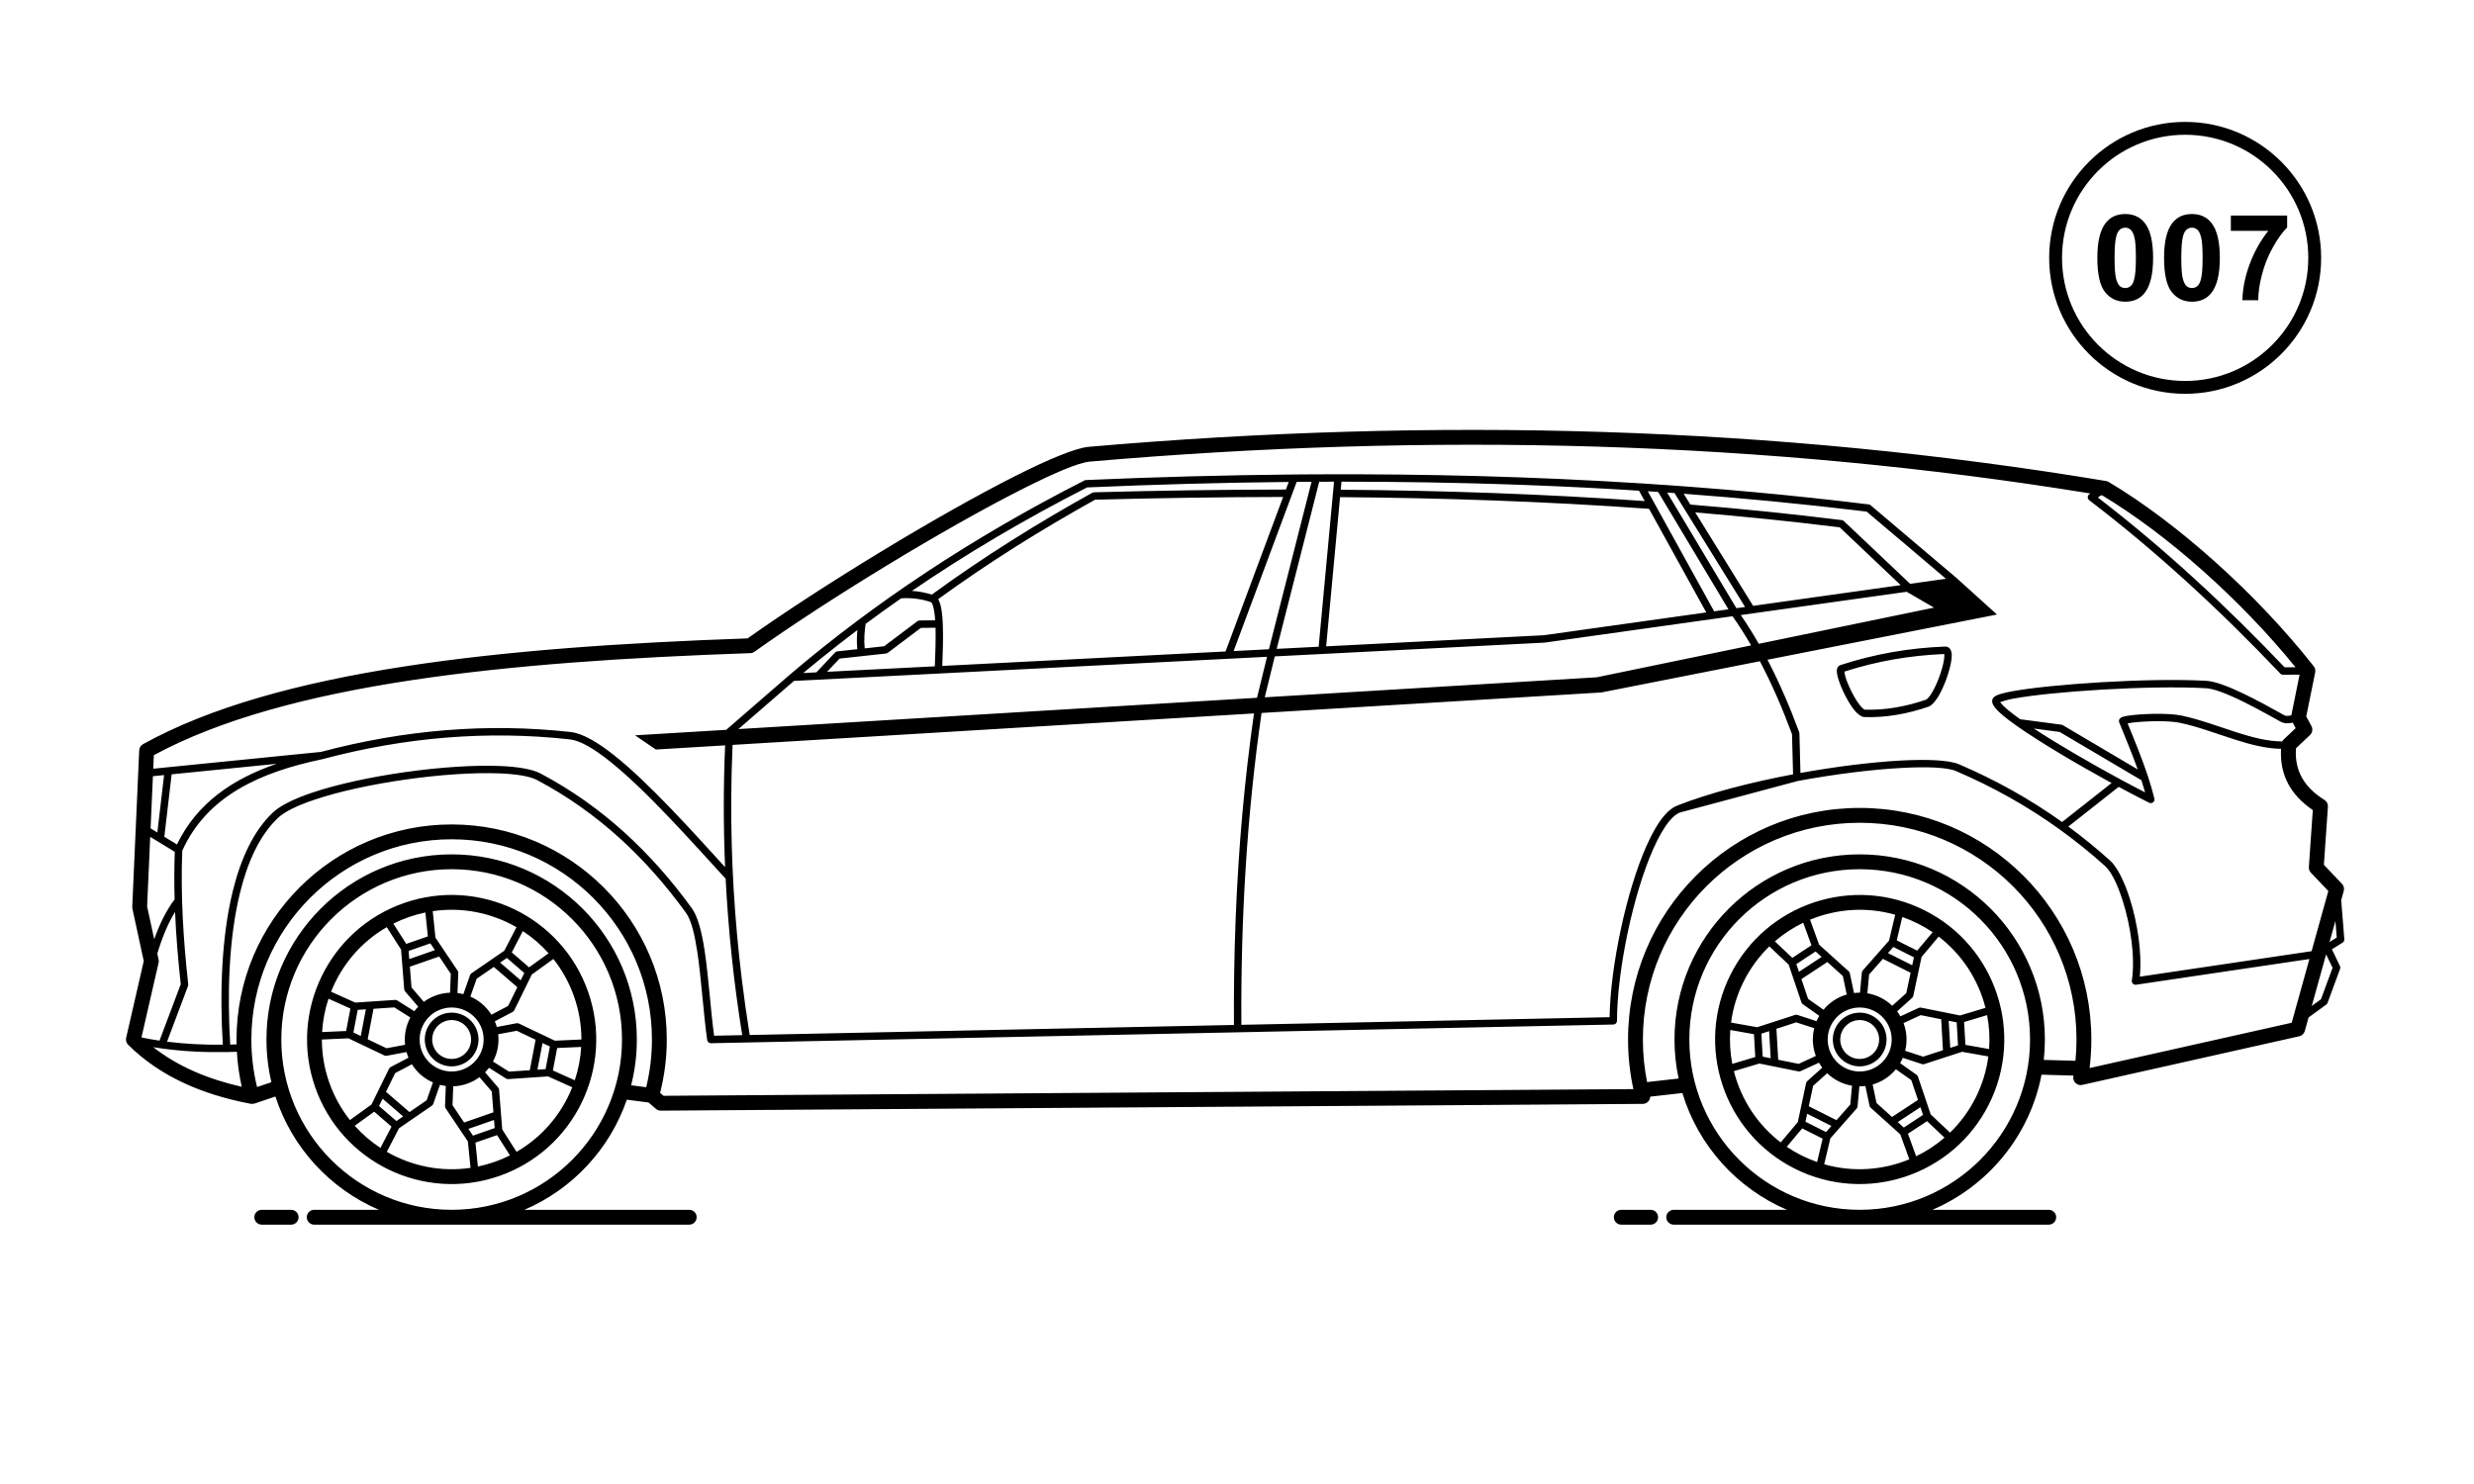 <?xml version="1.0" encoding="UTF-8"?>
<svg xmlns="http://www.w3.org/2000/svg" xmlns:xlink="http://www.w3.org/1999/xlink" width="5000" height="3000" viewBox="0 0 5000 3000">
<rect x="-500" y="-300" width="6000" height="3600" fill="rgb(100%, 100%, 100%)" fill-opacity="1"/>
<path fill-rule="evenodd" fill="rgb(0%, 0%, 0%)" fill-opacity="1" d="M 529.012 2475.711 L 588.418 2475.711 C 596.699 2475.711 603.418 2468.988 603.418 2460.711 C 603.418 2452.434 596.699 2445.711 588.418 2445.711 L 529.012 2445.711 C 520.734 2445.711 514.012 2452.434 514.012 2460.711 C 514.012 2468.988 520.734 2475.711 529.012 2475.711 Z M 506.059 2231.27 C 507.219 2231.508 508.414 2231.605 509.621 2231.559 L 509.656 2231.555 C 510.078 2231.539 510.496 2231.504 510.914 2231.449 C 512.312 2231.395 513.727 2231.145 515.117 2230.672 L 556.617 2216.668 C 590 2319.809 667 2403.422 765.832 2445.711 L 635 2445.711 C 626.723 2445.711 620 2452.434 620 2460.711 C 620 2468.988 626.723 2475.711 635 2475.711 L 1392.969 2475.711 C 1401.25 2475.711 1407.969 2468.988 1407.969 2460.711 C 1407.969 2452.434 1401.25 2445.711 1392.969 2445.711 L 1059.762 2445.711 C 1156.531 2404.301 1232.371 2323.273 1266.828 2223.078 L 1310.75 2228.797 L 1325.648 2241.625 C 1328.398 2243.992 1331.91 2245.281 1335.539 2245.258 L 3320.199 2231.566 C 3324.828 2231.535 3329.191 2229.363 3332 2225.688 C 3333.949 2223.152 3335.012 2220.09 3335.09 2216.965 L 3400.102 2209.629 C 3432.219 2316.012 3510.449 2402.469 3611.512 2445.711 L 3382.621 2445.711 C 3374.34 2445.711 3367.621 2452.434 3367.621 2460.711 C 3367.621 2468.988 3374.34 2475.711 3382.621 2475.711 L 4140.59 2475.711 C 4148.871 2475.711 4155.59 2468.988 4155.59 2460.711 C 4155.59 2452.434 4148.871 2445.711 4140.59 2445.711 L 3905.441 2445.711 C 4018.012 2397.539 4102.27 2295.746 4125.988 2172.543 L 4190.578 2174.359 C 4190.5 2174.832 4190.422 2175.301 4190.34 2175.773 C 4190.148 2176.801 4190.059 2177.859 4190.09 2178.93 C 4190.121 2180.406 4190.379 2181.848 4190.82 2183.211 C 4191.621 2185.641 4192.988 2187.754 4194.75 2189.422 C 4196.5 2191.098 4198.68 2192.359 4201.148 2193.027 C 4202.531 2193.406 4203.98 2193.59 4205.461 2193.551 C 4206.539 2193.523 4207.59 2193.383 4208.609 2193.133 L 4646.852 2094.883 C 4652.25 2093.676 4656.539 2089.594 4658.02 2084.266 L 4665.641 2056.848 L 4701.398 2030.855 C 4702.602 2029.98 4703.512 2028.773 4704.031 2027.383 L 4729.34 1958.68 C 4730.039 1956.77 4729.941 1954.66 4729.059 1952.828 L 4712.801 1919.02 L 4734.391 1905.59 C 4736.77 1904.109 4738.129 1901.422 4737.91 1898.621 L 4731.621 1819.57 L 4736.762 1801.09 C 4738.172 1796.012 4736.809 1790.559 4733.18 1786.738 L 4696.641 1748.27 L 4704.762 1630.809 C 4705.141 1625.25 4702.41 1619.93 4697.672 1617.012 C 4657.801 1592.398 4636.762 1558.551 4640.219 1512.691 L 4668.559 1485.922 C 4673.48 1481.27 4674.68 1473.891 4671.469 1467.922 L 4660.969 1448.359 L 4679.051 1359.219 C 4679.93 1354.91 4678.859 1350.441 4676.141 1346.969 C 4561.762 1201.398 4401.629 1057.711 4261.77 974.34 C 4260.16 973.379 4258.391 972.73 4256.551 972.43 C 3586.828 860.988 2900.578 842.52 2200.262 903.262 C 2174.672 905.48 2120.172 927.73 2050.762 962.84 C 1895.211 1041.52 1661.121 1183.949 1510.941 1290.539 C 1010.309 1308 559.328 1354.578 289.062 1504.371 C 284.5 1506.898 281.578 1511.621 281.348 1516.828 L 267.27 1833.039 C 267.211 1834.328 267.32 1835.621 267.594 1836.879 C 267.594 1836.879 286.605 1924.691 290.539 1942.859 C 285.355 1965.469 254.949 2098.078 254.949 2098.078 C 253.789 2103.137 255.324 2108.43 259.008 2112.082 C 323.633 2176.152 408.371 2212.656 506.059 2231.27 Z M 3276.629 2475.711 L 3336.031 2475.711 C 3344.309 2475.711 3351.031 2468.988 3351.031 2460.711 C 3351.031 2452.434 3344.309 2445.711 3336.031 2445.711 L 3276.629 2445.711 C 3268.352 2445.711 3261.629 2452.434 3261.629 2460.711 C 3261.629 2468.988 3268.352 2475.711 3276.629 2475.711 Z M 912.793 2445.711 C 722.777 2445.711 568.512 2291.445 568.512 2101.43 C 568.512 1911.422 722.777 1757.148 912.793 1757.148 C 1102.809 1757.148 1257.07 1911.422 1257.07 2101.43 C 1257.07 2291.445 1102.809 2445.711 912.793 2445.711 Z M 3758.469 2445.711 C 3568.461 2445.711 3414.191 2291.445 3414.191 2101.43 C 3414.191 1911.422 3568.461 1757.148 3758.469 1757.148 C 3948.488 1757.148 4102.75 1911.422 4102.75 2101.43 C 4102.75 2291.445 3948.488 2445.711 3758.469 2445.711 Z M 816.73 1825.469 C 664.426 1878.488 583.816 2045.188 636.836 2197.492 C 689.852 2349.797 856.547 2430.406 1008.852 2377.391 C 1161.16 2324.371 1241.77 2157.676 1188.75 2005.371 C 1135.73 1853.059 969.039 1772.461 816.73 1825.469 Z M 3889.711 1840.359 C 3745.621 1767.93 3569.828 1826.109 3497.398 1970.199 C 3424.969 2114.289 3483.148 2290.074 3627.238 2362.504 C 3771.328 2434.934 3947.109 2376.754 4019.539 2232.664 C 4091.98 2088.574 4033.801 1912.789 3889.711 1840.359 Z M 889.145 2193.105 L 875.625 2231.551 C 875.098 2233.051 874.105 2234.344 872.797 2235.242 L 831.398 2263.703 C 831.32 2263.762 831.242 2263.816 831.16 2263.867 L 806.465 2280.848 L 781.727 2328.469 C 831.926 2357.414 891.438 2369.699 951.023 2360.867 L 945.555 2307.398 L 928.852 2282.516 C 928.797 2282.438 928.742 2282.359 928.688 2282.277 L 900.684 2240.566 C 899.801 2239.246 899.355 2237.68 899.418 2236.094 L 901.008 2195.383 C 896.996 2194.875 893.035 2194.113 889.145 2193.105 Z M 3769.961 2195.406 C 3765.98 2195.898 3761.949 2196.137 3757.898 2196.117 L 3754.172 2236.688 C 3754.02 2238.27 3753.379 2239.766 3752.328 2240.957 L 3719.121 2278.656 C 3719.059 2278.73 3719 2278.805 3718.941 2278.871 L 3699.129 2301.367 L 3686.73 2353.668 C 3744.66 2370.191 3805.262 2365.77 3858.809 2343.625 L 3840.488 2293.184 L 3818.219 2273.129 C 3818.148 2273.062 3818.078 2273 3818.012 2272.934 L 3780.672 2239.316 C 3779.488 2238.254 3778.68 2236.844 3778.352 2235.285 Z M 1030.68 2335.664 C 1020.551 2340.746 1009.98 2345.234 998.992 2349.059 C 988.004 2352.883 976.93 2355.934 965.832 2358.238 L 960.891 2309.906 L 1004.539 2294.711 Z M 3672.391 2349.125 C 3661.691 2345.395 3651.109 2340.926 3640.711 2335.699 C 3630.32 2330.473 3620.422 2324.648 3611.039 2318.285 L 3642.289 2281.094 L 3683.59 2301.852 Z M 3929.949 2299.84 C 3912.43 2314.957 3893.09 2327.57 3872.539 2337.48 L 3855.98 2291.875 L 3894.602 2266.488 Z M 988.254 2158.605 C 985.832 2161.809 983.199 2164.867 980.371 2167.758 L 1006.891 2198.68 C 1007.93 2199.887 1008.559 2201.391 1008.68 2202.973 L 1012.629 2253.059 C 1012.641 2253.152 1012.648 2253.25 1012.648 2253.344 L 1015.012 2283.223 L 1043.93 2328.531 C 1096.121 2298.445 1135.129 2251.867 1156.512 2198.008 L 1107.551 2176.039 L 1077.641 2178.066 C 1077.551 2178.074 1077.449 2178.082 1077.359 2178.086 L 1027.23 2181.484 C 1025.648 2181.594 1024.07 2181.191 1022.73 2180.344 Z M 768.914 2320.59 C 749.828 2308.086 732.301 2293.055 716.898 2275.777 L 756.297 2247.324 L 791.285 2277.531 Z M 3676.199 2148.273 L 3639.191 2165.332 C 3637.738 2165.996 3636.129 2166.188 3634.57 2165.875 L 3585.309 2155.969 C 3585.219 2155.949 3585.129 2155.934 3585.031 2155.91 L 3555.648 2150.004 L 3504.238 2165.395 C 3518.41 2221.582 3551.02 2272.859 3598.84 2309.488 L 3633.422 2268.34 L 3639.648 2239.02 C 3639.672 2238.926 3639.691 2238.836 3639.711 2238.742 L 3650.16 2189.602 C 3650.488 2188.047 3651.309 2186.637 3652.488 2185.574 L 3682.82 2158.379 C 3680.391 2155.145 3678.18 2151.77 3676.199 2148.273 Z M 998.449 2264.066 L 946.641 2282.102 L 955.828 2295.785 L 999.746 2280.5 Z M 4018.48 2135.652 L 3965.539 2126.277 L 3937.039 2135.535 C 3936.949 2135.566 3936.859 2135.598 3936.77 2135.625 L 3888.988 2151.148 C 3887.469 2151.641 3885.84 2151.637 3884.34 2151.145 L 3845.609 2138.473 C 3844.82 2140.316 3843.98 2142.145 3843.07 2143.953 C 3842.16 2145.766 3841.191 2147.535 3840.18 2149.266 L 3873.461 2172.785 C 3874.75 2173.703 3875.73 2175.008 3876.23 2176.516 L 3892.281 2224.121 C 3892.309 2224.211 3892.34 2224.301 3892.371 2224.395 L 3901.949 2252.797 L 3941.051 2289.688 C 3961.59 2269.777 3979.18 2246.16 3992.738 2219.191 C 4006.301 2192.219 4014.762 2164.012 4018.48 2135.652 Z M 3652.328 2251.504 L 3648.91 2267.629 C 3661.07 2273.738 3690.461 2288.512 3690.461 2288.512 L 3701.352 2276.145 Z M 3881.219 2238.258 L 3835.371 2268.387 L 3847.621 2279.418 C 3856.922 2273.305 3877.191 2259.988 3886.48 2253.875 Z M 969.055 2177.605 C 961.574 2183.133 953.152 2187.637 943.918 2190.848 C 934.684 2194.062 925.289 2195.762 915.992 2196.074 L 914.504 2234.234 L 937.996 2269.227 L 997.23 2248.609 L 993.918 2206.59 Z M 773.25 2221.078 L 765.992 2235.879 L 801.191 2266.27 L 814.777 2256.93 Z M 3664.32 2195.109 L 3655.559 2236.336 L 3711.602 2264.508 L 3739.461 2232.879 L 3742.961 2194.852 C 3733.781 2193.324 3724.691 2190.414 3715.949 2186.023 C 3707.211 2181.633 3699.449 2176.07 3692.762 2169.617 Z M 731.301 2111.953 L 704.25 2099.055 L 650.543 2101.445 C 650.535 2130.051 655.242 2159.121 665.168 2187.629 C 675.09 2216.137 689.453 2241.848 707.219 2264.266 L 750.801 2232.789 L 763.996 2205.879 C 764.039 2205.793 764.078 2205.707 764.125 2205.621 L 786.246 2160.512 C 786.945 2159.086 788.078 2157.918 789.484 2157.18 L 825.539 2138.199 C 824.766 2136.352 824.043 2134.473 823.375 2132.559 C 822.711 2130.641 822.105 2128.723 821.57 2126.789 L 781.523 2134.301 C 779.961 2134.594 778.344 2134.383 776.91 2133.699 L 731.562 2112.078 C 731.477 2112.039 731.387 2111.996 731.301 2111.953 Z M 3831.609 2161.578 C 3819.25 2176.633 3802.75 2187.188 3784.66 2192.398 L 3792.531 2229.805 L 3823.852 2258.012 L 3876.262 2223.562 L 3862.801 2183.621 Z M 798.637 2169.312 L 780.078 2207.156 L 827.555 2248.145 L 862.285 2224.27 L 874.969 2188.207 C 857.715 2180.68 842.727 2168.062 832.43 2151.523 Z M 4667.352 1938.711 L 4317.031 1990.699 C 4314.68 1991.039 4312.301 1990.262 4310.621 1988.578 C 4308.941 1986.891 4308.16 1984.52 4308.512 1982.16 C 4315.609 1934.852 4305.879 1870.961 4290.09 1821.121 C 4279.859 1788.82 4267.301 1762.422 4254.762 1751.109 C 4225.512 1724.719 4195.078 1700.129 4163.449 1677.309 C 4163.391 1677.27 4163.34 1677.23 4163.281 1677.18 C 4098.371 1630.371 4028.422 1591 3953.219 1558.809 C 3935.102 1551.051 3893.941 1549.57 3840.602 1552.57 C 3781.559 1555.891 3707.93 1565.039 3633.699 1578.719 L 3633.34 1578.789 L 3394.691 1642.699 C 3387.859 1645.41 3381.129 1651.172 3374.359 1659.18 C 3363.16 1672.449 3352.219 1691.699 3341.82 1714.941 C 3300.41 1807.461 3268.141 1962.301 3267.961 2063.672 C 3267.949 2067.75 3264.691 2071.074 3260.609 2071.156 L 1436.801 2108.93 C 1433.012 2109.008 1429.75 2106.238 1429.219 2102.48 C 1421.57 2048.305 1417.578 1979.711 1409.34 1924.852 C 1404.07 1889.762 1397.328 1860.43 1386.191 1845.059 C 1305.988 1734.422 1208.488 1642.09 1085.371 1576.891 C 1070.43 1568.988 1043.75 1564.898 1010.148 1563.488 C 957.941 1561.32 889.484 1566.059 821.309 1575.68 C 753.141 1585.289 685.246 1599.77 634.164 1617.141 C 601.16 1628.359 575.289 1640.602 561.508 1653.711 C 524.48 1688.93 500.219 1742.879 484.883 1805.5 C 462.027 1898.84 459.188 2011.371 465.32 2111.664 C 469.586 2111.555 473.852 2111.422 478.129 2111.258 C 478.055 2107.988 478.02 2104.715 478.02 2101.43 C 478.02 1861.469 672.836 1666.66 912.793 1666.66 C 1152.75 1666.66 1347.57 1861.469 1347.57 2101.43 C 1347.57 2138.652 1342.879 2174.789 1334.059 2209.277 L 1340.961 2215.219 C 1449.859 2214.469 3105.211 2203.051 3301.102 2201.699 C 3294.039 2169.391 3290.309 2135.844 3290.309 2101.43 C 3290.309 1843.051 3500.09 1633.27 3758.469 1633.27 C 4016.859 1633.27 4226.629 1843.051 4226.629 2101.43 C 4226.629 2120.969 4225.43 2140.23 4223.102 2159.141 L 4631.52 2067.574 Z M 1305.98 2197.922 C 1313.551 2166.996 1317.57 2134.68 1317.57 2101.43 C 1317.57 1878.031 1136.191 1696.66 912.793 1696.66 C 689.391 1696.66 508.02 1878.031 508.02 2101.43 C 508.02 2134.535 512 2166.719 519.512 2197.527 L 548.527 2187.734 C 541.977 2160.016 538.512 2131.125 538.512 2101.43 C 538.512 1894.859 706.223 1727.148 912.793 1727.148 C 1119.359 1727.148 1287.07 1894.859 1287.07 2101.43 C 1287.07 2133.363 1283.059 2164.367 1275.531 2193.957 Z M 309.789 2116.945 C 360.09 2156.418 420.742 2181.617 488.574 2196.992 C 483.418 2174.039 480.078 2150.402 478.715 2126.246 C 471.965 2126.504 465.223 2126.691 458.504 2126.816 C 458.445 2126.816 458.391 2126.82 458.336 2126.82 C 413.645 2127.633 369.598 2125.48 326.402 2119.461 C 326.289 2119.445 326.172 2119.43 326.059 2119.41 C 320.621 2118.652 315.199 2117.832 309.789 2116.945 Z M 4194.539 2144.457 C 4195.922 2130.305 4196.629 2115.949 4196.629 2101.43 C 4196.629 1859.609 4000.301 1663.27 3758.469 1663.27 C 3516.648 1663.27 3320.309 1859.609 3320.309 2101.43 C 3320.309 2130.883 3323.23 2159.66 3328.781 2187.488 L 3392.531 2180.293 C 3387.07 2154.871 3384.191 2128.484 3384.191 2101.43 C 3384.191 1894.859 3551.898 1727.148 3758.469 1727.148 C 3965.039 1727.148 4132.75 1894.859 4132.75 2101.43 C 4132.75 2115.359 4131.988 2129.109 4130.5 2142.656 Z M 1174.602 2116.449 C 1173.262 2139.555 1168.852 2162.219 1161.66 2183.875 L 1117.391 2164.016 L 1126.051 2118.609 Z M 1006.891 2090.797 C 1009.09 2110.148 1005.18 2129.348 996.324 2145.961 L 1028.66 2166.352 L 1070.711 2163.504 L 1082.469 2101.895 L 1044.43 2083.754 Z M 891.527 2040.348 C 925.242 2028.609 962.141 2046.453 973.879 2080.168 C 985.613 2113.883 967.77 2150.781 934.055 2162.516 C 900.344 2174.254 863.441 2156.406 851.707 2122.695 C 839.973 2088.98 857.816 2052.082 891.527 2040.348 Z M 3787.52 2043.641 C 3819.422 2059.676 3832.289 2098.586 3816.262 2130.48 C 3800.23 2162.375 3761.32 2175.254 3729.422 2159.223 C 3697.531 2143.188 3684.648 2104.277 3700.68 2072.383 C 3716.719 2040.488 3755.629 2027.609 3787.52 2043.641 Z M 1096.469 2108.566 L 1086.18 2162.453 L 1102.629 2161.34 L 1111.352 2115.66 Z M 894.941 2050.148 C 866.637 2060.004 851.66 2090.98 861.512 2119.281 C 871.363 2147.586 902.34 2162.566 930.645 2152.715 C 958.945 2142.859 973.926 2111.883 964.074 2083.578 C 954.223 2055.277 923.246 2040.297 894.941 2050.148 Z M 3782.859 2052.914 C 3756.078 2039.457 3723.422 2050.27 3709.961 2077.043 C 3696.5 2103.82 3707.309 2136.488 3734.09 2149.945 C 3760.859 2163.406 3793.531 2152.594 3806.988 2125.82 C 3820.449 2099.043 3809.641 2066.375 3782.859 2052.914 Z M 3496.941 2082.176 L 3544.789 2090.648 L 3547.461 2136.797 L 3500.98 2150.711 C 3496.672 2128.309 3495.262 2105.262 3496.941 2082.176 Z M 3590.18 2079.758 L 3593.809 2142.375 L 3635.129 2150.688 L 3669.84 2134.688 C 3663.238 2117.059 3661.859 2097.516 3666.57 2078.613 L 3630.27 2066.734 Z M 899.871 2064.316 C 920.359 2057.184 942.777 2068.027 949.906 2088.512 C 957.039 2108.996 946.195 2131.414 925.715 2138.547 C 905.227 2145.68 882.809 2134.836 875.676 2114.352 C 868.547 2093.867 879.387 2071.445 899.871 2064.316 Z M 3776.121 2066.316 C 3795.5 2076.059 3803.328 2099.703 3793.59 2119.082 C 3783.84 2138.461 3760.199 2146.285 3740.82 2136.547 C 3721.441 2126.805 3713.621 2103.16 3723.359 2083.781 C 3733.102 2064.402 3756.738 2056.574 3776.121 2066.316 Z M 3575.441 2084.551 L 3559.762 2089.641 L 3562.449 2136.07 L 3578.609 2139.32 Z M 3847.102 2068.176 C 3853.711 2085.805 3855.078 2105.348 3850.379 2124.25 L 3886.68 2136.125 L 3926.762 2123.105 L 3923.141 2060.488 L 3881.82 2052.176 Z M 4015.961 2052.152 C 4020.281 2074.555 4021.691 2097.602 4020.012 2120.688 L 3972.148 2112.215 L 3969.48 2066.066 Z M 754.875 2039.359 L 743.113 2100.969 L 781.16 2119.109 L 818.695 2112.066 C 816.496 2092.715 820.406 2073.516 829.258 2056.898 L 796.926 2036.508 Z M 3938.34 2063.543 L 3941.512 2118.312 L 3957.191 2113.223 C 3956.398 2099.633 3954.5 2066.793 3954.5 2066.793 Z M 1466.531 1776.34 C 1398.078 1701.82 1306.059 1597.371 1231.57 1538.34 C 1200.641 1513.828 1173.078 1497.09 1151.66 1494.719 C 985.098 1476.281 818.539 1490.289 651.98 1534.641 L 651.711 1534.711 C 651.633 1534.73 651.559 1534.738 651.484 1534.762 C 524.902 1561.18 418.355 1609.41 368.352 1719.691 C 364.789 1809.75 370.5 1899.809 380.402 1989.871 C 380.531 1991.051 380.383 1992.23 379.965 1993.34 L 337.609 2105.816 C 374.602 2110.488 412.215 2112.328 450.309 2111.934 C 444.145 2010.324 447.176 1896.441 470.312 1801.93 C 486.406 1736.211 512.305 1679.809 551.172 1642.84 C 566.039 1628.691 593.727 1615.039 629.336 1602.941 C 681.168 1585.309 750.047 1570.578 819.215 1560.828 C 888.371 1551.07 957.816 1546.301 1010.77 1548.512 C 1047.281 1550.031 1076.16 1555.051 1092.391 1563.641 C 1217.578 1629.93 1316.781 1723.75 1398.34 1836.262 C 1410.43 1852.93 1418.461 1884.551 1424.18 1922.629 C 1432.09 1975.32 1436.09 2040.684 1443.172 2093.797 L 1500.012 2092.617 C 1483.172 1987.609 1471.941 1882.191 1466.531 1776.34 Z M 1118.371 1938.602 L 1074.781 1970.07 L 1061.59 1996.98 C 1061.551 1997.07 1061.512 1997.16 1061.461 1997.238 L 1039.34 2042.348 C 1038.641 2043.777 1037.512 2044.945 1036.102 2045.684 L 1000.039 2064.664 C 1000.82 2066.512 1001.539 2068.391 1002.211 2070.305 C 1002.879 2072.219 1003.48 2074.141 1004.02 2076.074 L 1044.059 2068.562 C 1045.629 2068.27 1047.238 2068.477 1048.68 2069.16 L 1094.02 2090.785 C 1094.109 2090.824 1094.199 2090.863 1094.281 2090.906 L 1121.34 2103.805 L 1175.039 2101.418 C 1175.051 2072.812 1170.34 2043.742 1160.422 2015.234 C 1150.488 1986.719 1136.129 1961.012 1118.371 1938.602 Z M 287.172 2097.562 C 298.836 2099.93 310.57 2101.977 322.367 2103.727 C 331.289 2080.031 365.297 1989.73 365.297 1989.73 C 359.969 1940.988 355.871 1892.25 353.797 1843.5 C 339.121 1867.352 327.457 1895.84 317.965 1927.75 L 320.566 1939.781 C 321.031 1941.93 321.02 1944.16 320.527 1946.309 C 320.527 1946.309 293.543 2064 286.082 2096.535 C 286.445 2096.883 286.812 2097.223 287.172 2097.562 Z M 739.406 2040.406 L 722.961 2041.523 C 720.871 2052.449 716.324 2076.273 714.238 2087.203 L 729.117 2094.297 Z M 2534.352 1442.23 L 1480.52 1505.871 L 1480.512 1506.219 C 1478.891 1543.27 1477.988 1580.359 1477.82 1617.461 C 1477.551 1677.719 1479.211 1737.988 1482.762 1798.16 C 1486.352 1859.07 1491.879 1919.871 1499.301 1980.441 C 1503.84 2017.578 1509.102 2054.629 1515.031 2091.57 L 1515.148 2092.305 L 2493.828 2072.035 L 2493.828 2071.559 C 2493.621 2037.992 2493.738 2004.426 2494.23 1970.859 C 2495.301 1895.969 2498.16 1821.102 2503 1746.352 C 2507.41 1678.27 2513.469 1610.301 2521.34 1542.539 C 2525.211 1509.211 2529.52 1475.941 2534.281 1442.738 Z M 663.93 2018.988 L 708.199 2038.848 L 699.531 2084.25 L 650.98 2086.41 C 652.324 2063.309 656.73 2040.645 663.93 2018.988 Z M 3575.891 1913.18 C 3555.359 1933.078 3537.762 1956.699 3524.211 1983.672 C 3510.648 2010.645 3502.191 2038.852 3498.469 2067.211 L 3551.398 2076.586 L 3579.91 2067.324 C 3580 2067.293 3580.09 2067.266 3580.18 2067.238 L 3627.961 2051.715 C 3629.469 2051.223 3631.102 2051.227 3632.609 2051.719 L 3671.34 2064.391 C 3672.121 2062.547 3672.969 2060.719 3673.879 2058.906 C 3674.789 2057.098 3675.75 2055.328 3676.762 2053.598 L 3643.488 2030.078 C 3642.191 2029.16 3641.219 2027.855 3640.711 2026.348 L 3624.66 1978.738 C 3624.629 1978.648 3624.602 1978.559 3624.57 1978.469 L 3615 1950.07 Z M 3236.488 1399.84 L 2549.641 1441.309 C 2520.148 1645.352 2507.449 1855.828 2508.828 2071.727 L 3253.02 2056.312 C 3254.691 1953.148 3286.98 1800.738 3328.129 1708.809 C 3339.211 1684.059 3350.969 1663.629 3362.898 1649.5 C 3371.559 1639.25 3380.43 1632.211 3389.172 1628.75 C 3454.039 1603.07 3539.051 1581.301 3623.82 1565.34 L 3621.691 1484.18 C 3602.352 1432.02 3580.941 1382.57 3556.762 1336.719 Z M 3918.109 1893.379 L 3883.531 1934.52 L 3877.289 1963.84 C 3877.27 1963.941 3877.25 1964.031 3877.23 1964.121 L 3866.781 2013.262 C 3866.449 2014.816 3865.641 2016.227 3864.461 2017.285 L 3834.121 2044.484 C 3836.551 2047.719 3838.762 2051.094 3840.75 2054.59 L 3877.762 2037.531 C 3879.199 2036.863 3880.82 2036.676 3882.379 2036.988 L 3931.629 2046.895 C 3931.719 2046.91 3931.82 2046.93 3931.91 2046.949 L 3961.289 2052.859 L 4012.699 2037.469 C 3998.531 1981.281 3965.93 1930.012 3918.109 1893.379 Z M 963.301 1978.59 L 950.617 2014.656 C 967.871 2022.184 982.859 2034.801 993.156 2051.34 L 1026.949 2033.551 L 1045.512 1995.711 L 998.031 1954.719 Z M 781.66 1874.328 C 729.469 1904.422 690.457 1951 669.074 2004.855 L 718.039 2026.82 L 747.941 2024.797 C 748.035 2024.785 748.133 2024.781 748.227 2024.773 L 798.352 2021.379 C 799.938 2021.27 801.516 2021.672 802.859 2022.516 L 837.332 2044.258 C 839.754 2041.055 842.387 2037.996 845.215 2035.105 L 818.691 2004.184 C 817.656 2002.977 817.031 2001.473 816.906 1999.891 L 812.957 1949.809 C 812.945 1949.711 812.941 1949.609 812.934 1949.52 L 810.578 1919.641 Z M 3693.102 1944.852 L 3640.68 1979.301 L 3654.141 2019.238 L 3685.328 2041.285 C 3697.691 2026.23 3714.199 2015.676 3732.289 2010.465 L 3724.422 1973.059 Z M 4701.109 1929.309 L 4672.109 2033.605 L 4690.738 2020.059 C 4694.41 2010.086 4709.891 1968.078 4714.172 1956.469 Z M 3777.488 1969.98 L 3773.988 2008.012 C 3783.16 2009.535 3792.262 2012.445 3801 2016.84 C 3809.73 2021.23 3817.488 2026.793 3824.191 2033.246 L 3852.621 2007.754 L 3861.391 1966.52 L 3805.352 1938.359 Z M 887.59 1933.629 L 828.355 1954.262 L 831.668 1996.27 L 856.531 2025.258 C 864.012 2019.73 872.434 2015.227 881.668 2012.016 C 890.898 2008.801 900.297 2007.102 909.594 2006.785 L 911.086 1968.629 Z M 1043.859 1874.391 C 993.66 1845.449 934.148 1833.16 874.562 1841.988 L 880.031 1895.461 L 896.734 1920.352 C 896.789 1920.422 896.844 1920.512 896.895 1920.59 L 924.898 1962.301 C 925.785 1963.621 926.23 1965.18 926.168 1966.77 L 924.578 2007.48 C 928.59 2007.988 932.551 2008.75 936.441 2009.758 L 949.961 1971.309 C 950.488 1969.809 951.477 1968.52 952.789 1967.621 L 994.188 1939.16 C 994.266 1939.102 994.344 1939.051 994.426 1938.988 L 1019.121 1922.012 Z M 3830.219 1849.199 C 3772.281 1832.672 3711.691 1837.09 3658.141 1859.238 L 3676.449 1909.68 L 3698.73 1929.738 C 3698.801 1929.801 3698.871 1929.859 3698.941 1929.93 L 3736.27 1963.551 C 3737.449 1964.609 3738.27 1966.02 3738.59 1967.57 L 3746.98 2007.457 C 3750.969 2006.965 3755 2006.727 3759.039 2006.746 L 3762.781 1966.18 C 3762.922 1964.59 3763.57 1963.102 3764.621 1961.91 L 3797.82 1924.199 C 3797.879 1924.129 3797.949 1924.059 3798.012 1923.988 L 3817.82 1901.5 Z M 1010.809 1945.93 L 1052.34 1981.781 L 1059.59 1966.98 C 1051.172 1959.711 1032.809 1943.859 1024.391 1936.59 Z M 4610.07 1513.77 C 4580.352 1513.441 4549.059 1505.379 4517.09 1495.191 C 4480.43 1483.512 4442.84 1469.059 4405.711 1461.238 C 4382.648 1456.391 4338.289 1457.57 4312.012 1460.48 C 4307.641 1460.969 4303.281 1461.719 4299.988 1462.371 C 4314.66 1498.371 4329.461 1534.398 4341.102 1569.641 C 4341.172 1569.809 4341.219 1569.98 4341.281 1570.16 C 4346.18 1585.031 4350.52 1599.77 4354.051 1614.301 C 4354.738 1617.141 4353.719 1620.109 4351.441 1621.941 C 4349.148 1623.75 4346.02 1624.078 4343.41 1622.781 C 4325.141 1613.641 4304.16 1602.711 4281.891 1590.711 L 4180.172 1670.93 C 4209.398 1692.43 4237.609 1715.43 4264.809 1739.969 C 4278.602 1752.41 4293.141 1781.07 4304.391 1816.59 C 4319.762 1865.078 4329.41 1926.371 4324.59 1974.41 L 4671.75 1922.891 L 4705.578 1801.238 L 4670.34 1764.148 C 4667.449 1761.102 4665.961 1756.98 4666.25 1752.781 C 4666.25 1752.781 4672.262 1665.91 4674.219 1637.559 C 4629.898 1607.551 4606.98 1567.039 4610.07 1513.77 Z M 3681.578 1934.48 L 3669.328 1923.449 L 3630.461 1948.988 L 3635.73 1964.609 Z M 1056.672 1882.27 C 1075.762 1894.781 1093.289 1909.809 1108.691 1927.09 L 1069.289 1955.539 L 1034.301 1925.328 Z M 3815.59 1926.719 L 3864.609 1951.359 L 3868.039 1935.23 L 3826.488 1914.352 Z M 878.945 1920.762 L 869.758 1907.078 L 825.84 1922.359 L 827.137 1938.801 Z M 3644.41 1865.379 L 3660.969 1910.988 L 3622.34 1936.371 L 3586.988 1903.02 C 3604.512 1887.91 3623.852 1875.289 3644.41 1865.379 Z M 3844.551 1853.738 C 3855.262 1857.469 3865.84 1861.941 3876.23 1867.16 C 3886.629 1872.391 3896.531 1878.211 3905.91 1884.578 L 3874.648 1921.77 L 3833.352 1901.012 Z M 859.754 1844.629 L 864.695 1892.961 L 821.039 1908.148 L 794.902 1867.199 C 805.035 1862.109 815.605 1857.629 826.594 1853.809 C 837.582 1849.98 848.656 1846.93 859.754 1844.629 Z M 4719.922 1861.648 L 4708.059 1904.309 L 4722.59 1895.262 Z M 297.324 1832.43 L 311.664 1898.66 C 322.707 1867.609 336.215 1840.379 352.902 1818.141 C 352.012 1786.109 352.055 1754.078 353.25 1722.051 L 303.59 1691.719 Z M 4224.75 997.602 C 3566.051 890.512 2891.281 873.441 2202.852 933.141 C 2179.059 935.211 2128.828 956.969 2064.301 989.609 C 1908.59 1068.371 1673.609 1211.488 1524.672 1317.602 C 1522.27 1319.309 1519.422 1320.27 1516.48 1320.371 C 1024.18 1337.352 579.773 1381.25 310.941 1526.602 L 309.723 1553.988 L 339.254 1551.031 C 339.344 1551.02 339.434 1551.012 339.527 1551 L 648.652 1520.012 L 648.07 1520.16 C 816.48 1475.309 984.895 1461.172 1153.309 1479.809 C 1176.672 1482.391 1207.16 1499.852 1240.879 1526.578 C 1311.578 1582.609 1398.031 1679.191 1465.43 1752.941 C 1461.922 1671.129 1461.898 1589.078 1465.469 1506.781 L 1325.578 1515.23 L 1283.422 1486.512 L 1468.121 1475.359 C 1468.48 1474.852 1468.898 1474.379 1469.371 1473.961 L 1596.691 1363.512 L 1596.75 1363.461 C 1766.461 1219.051 1963.25 1087.578 2191.672 971.238 C 2192.621 970.75 2193.672 970.48 2194.75 970.43 C 2335.5 964.32 2475.648 960.449 2615.16 959.199 C 2615.262 959.191 2615.371 959.191 2615.469 959.191 C 2630.379 959.059 2645.281 958.961 2660.141 958.879 C 2660.25 958.879 2660.359 958.879 2660.48 958.879 C 2881.371 957.801 3100.488 963.41 3317.48 977.23 L 3317.512 977.23 C 3471.719 987.051 3624.809 1001.02 3776.648 1019.691 C 3778.102 1019.871 3779.461 1020.469 3780.578 1021.41 L 3955.301 1169.398 C 3955.609 1169.66 3955.891 1169.941 3956.141 1170.238 L 3956.148 1170.23 L 4035.898 1242.301 L 3572.109 1333.699 C 3595.91 1379.34 3617.059 1428.43 3636.191 1480.129 C 3636.469 1480.91 3636.629 1481.719 3636.648 1482.539 L 3638.75 1562.59 C 3711.012 1549.551 3782.23 1540.828 3839.75 1537.59 C 3896.309 1534.41 3939.91 1536.789 3959.121 1545.012 C 4033.621 1576.91 4103.039 1615.762 4167.539 1661.781 L 4267.539 1582.93 C 4200.051 1546.09 4123.871 1501.238 4076.09 1467.578 C 4075.801 1467.398 4075.531 1467.211 4075.27 1467 C 4064.621 1459.48 4055.422 1452.52 4048.07 1446.352 C 4037.66 1437.609 4030.809 1430.109 4028.102 1424.699 C 4025.949 1420.41 4025.82 1416.691 4026.781 1413.77 C 4027.52 1411.5 4029.699 1408.5 4034.398 1406.16 C 4039.859 1403.449 4050.391 1400.559 4064.898 1397.828 C 4142.781 1383.191 4341.77 1369.879 4458.762 1376.281 C 4494.43 1378.23 4566.691 1418.031 4616.871 1446.051 C 4619.719 1447.641 4623.422 1447.32 4627.289 1446.789 C 4628.449 1446.629 4629.621 1446.43 4630.801 1446.211 L 4647.5 1363.84 L 4614.039 1364.02 C 4611.969 1364.031 4609.988 1363.191 4608.559 1361.691 C 4487 1233.73 4359.121 1115.539 4222.289 1011.172 C 4220.359 1009.699 4219.262 1007.379 4219.34 1004.949 C 4219.422 1002.52 4220.68 1000.281 4222.711 998.949 Z M 346.891 1565.34 L 332.121 1691.57 L 357.652 1707.16 C 398.012 1623.441 470.238 1574.539 559.23 1544.051 Z M 309.051 1569.129 L 304.352 1674.609 L 318.027 1682.961 L 331.609 1566.871 Z M 3632.359 1578.969 C 3632.691 1578.93 3633.02 1578.871 3633.34 1578.789 L 3632.762 1578.898 L 3632.359 1578.969 C 3614.27 1582.32 3596.141 1585.941 3578.191 1589.809 L 3577.488 1589.961 L 3576.359 1590.211 L 3575.941 1590.301 C 3546.172 1596.75 3516.898 1603.891 3489.059 1611.641 L 3488.578 1611.77 L 3487.699 1612.012 L 3487.18 1612.16 C 3484.09 1613.02 3481.02 1613.898 3477.961 1614.781 L 3477.328 1614.961 L 3475.609 1615.461 L 3474.762 1615.699 L 3473.898 1615.949 L 3473.051 1616.199 L 3472.199 1616.449 L 3471.531 1616.648 C 3469.949 1617.109 3468.371 1617.578 3466.789 1618.051 L 3466.121 1618.25 L 3465.238 1618.512 L 3465.148 1618.539 L 3465.121 1618.551 L 3464.949 1618.602 L 3464.359 1618.781 L 3464.25 1618.809 L 3464.191 1618.828 L 3463.969 1618.898 L 3463.488 1619.039 L 3463.359 1619.078 L 3463.289 1619.102 L 3463.02 1619.18 L 3462.609 1619.309 L 3462.488 1619.34 L 3462.391 1619.371 L 3462.172 1619.441 L 3461.73 1619.57 L 3461.512 1619.641 L 3461.211 1619.73 L 3460.371 1619.988 L 3459.531 1620.238 L 3458.699 1620.5 L 3457.859 1620.762 L 3457.141 1620.98 C 3456.84 1621.07 3456.551 1621.16 3456.25 1621.25 L 3455.371 1621.531 L 3454.5 1621.801 L 3453.621 1622.07 L 3452.719 1622.352 L 3451.84 1622.629 L 3450.961 1622.91 L 3450.078 1623.191 L 3449.199 1623.461 L 3448.32 1623.738 L 3448.211 1623.781 L 3448.191 1623.781 L 3447.328 1624.059 L 3447.281 1624.07 L 3447.129 1624.121 L 3446.309 1624.379 L 3445.488 1624.648 L 3444.68 1624.91 L 3443.93 1625.148 C 3443.68 1625.23 3443.43 1625.309 3443.172 1625.391 L 3443.09 1625.422 L 3442.949 1625.469 L 3442.648 1625.559 L 3442.352 1625.66 L 3442.219 1625.699 L 3442.141 1625.73 L 3442.012 1625.77 L 3441.371 1625.98 L 3440.488 1626.27 L 3439.629 1626.551 L 3438.77 1626.828 L 3437.91 1627.109 L 3437.051 1627.398 L 3436.199 1627.68 L 3435.34 1627.969 L 3435.219 1628.012 L 3435.199 1628.012 L 3434.371 1628.289 L 3434.328 1628.309 L 3434.199 1628.352 L 3433.398 1628.621 L 3432.609 1628.879 L 3431.809 1629.148 L 3431.059 1629.398 L 3430.238 1629.68 L 3430.238 1629.691 L 3429.41 1629.969 L 3428.559 1630.262 L 3427.719 1630.551 L 3426.879 1630.828 L 3426.039 1631.121 L 3425.199 1631.41 L 3424.371 1631.699 L 3423.531 1631.988 L 3422.699 1632.281 L 3422.59 1632.328 L 3422.559 1632.328 L 3421.762 1632.621 L 3421.73 1632.629 L 3421.621 1632.672 L 3420.84 1632.941 L 3419.301 1633.48 L 3418.551 1633.75 L 3417.75 1634.039 L 3416.93 1634.328 L 3416.109 1634.621 L 3415.301 1634.922 L 3414.48 1635.211 L 3413.672 1635.512 L 3412.859 1635.801 L 3412.051 1636.102 L 3411.238 1636.391 L 3410.441 1636.691 L 3410.32 1636.73 L 3410.301 1636.738 L 3409.52 1637.031 L 3409.5 1637.039 L 3409.398 1637.07 L 3408.648 1637.352 L 3407.898 1637.629 L 3407.16 1637.91 L 3406.422 1638.18 L 3405.641 1638.48 L 3404.84 1638.781 L 3404.051 1639.078 L 3403.262 1639.379 L 3402.469 1639.68 L 3401.691 1639.98 L 3400.898 1640.281 L 3400.121 1640.578 L 3398.559 1641.18 L 3398.461 1641.219 L 3398.441 1641.23 L 3397.691 1641.52 L 3397.672 1641.531 L 3397.578 1641.559 L 3396.859 1641.852 L 3396.141 1642.129 L 3395.441 1642.41 L 3396.191 1642.109 L 3396.941 1641.82 L 3397.672 1641.531 L 3398.461 1641.219 L 3399.199 1640.941 L 3399.961 1640.641 L 3400.719 1640.352 L 3401.48 1640.059 L 3401.82 1639.93 L 3402.578 1639.629 L 3403.352 1639.34 L 3404.109 1639.051 L 3404.879 1638.762 L 3405.648 1638.469 L 3406.422 1638.18 L 3407.191 1637.891 L 3407.969 1637.609 L 3408.75 1637.32 L 3409.5 1637.039 L 3410.32 1636.73 L 3411.09 1636.449 L 3411.871 1636.16 L 3412.66 1635.871 L 3413.449 1635.59 L 3413.789 1635.461 L 3414.578 1635.172 L 3415.371 1634.891 L 3416.16 1634.609 L 3416.961 1634.32 L 3417.711 1634.051 L 3418.551 1633.75 L 3419.352 1633.469 L 3420.148 1633.18 L 3420.949 1632.898 L 3421.73 1632.629 L 3422.59 1632.328 L 3423.371 1632.051 L 3424.18 1631.77 L 3425 1631.48 L 3425.809 1631.199 L 3426.148 1631.078 L 3426.969 1630.809 L 3427.781 1630.52 L 3428.59 1630.25 L 3429.41 1629.969 L 3430.238 1629.68 L 3431.059 1629.398 L 3431.891 1629.129 L 3432.711 1628.852 L 3433.539 1628.57 L 3434.328 1628.309 L 3435.219 1628.012 L 3436.031 1627.738 L 3436.871 1627.461 L 3437.711 1627.18 L 3438.559 1626.898 L 3438.859 1626.801 L 3439.699 1626.531 L 3440.539 1626.25 L 3441.371 1625.98 L 3442.141 1625.73 L 3442.352 1625.66 L 3442.949 1625.469 L 3443.172 1625.391 L 3443.93 1625.148 L 3444.781 1624.871 L 3445.629 1624.602 L 3446.48 1624.328 L 3447.281 1624.07 L 3448.211 1623.781 L 3449.051 1623.512 L 3449.91 1623.238 L 3450.781 1622.961 L 3451.898 1622.609 L 3452.762 1622.34 L 3453.621 1622.07 L 3454.488 1621.801 L 3455.371 1621.531 L 3456.25 1621.25 L 3457.141 1620.98 L 3458.172 1620.66 L 3459.07 1620.391 L 3459.961 1620.109 L 3460.852 1619.84 L 3462.172 1619.441 L 3462.488 1619.34 L 3463.02 1619.18 L 3463.359 1619.078 L 3463.969 1618.898 L 3464.25 1618.809 L 3464.949 1618.602 L 3465.148 1618.539 L 3466.121 1618.25 L 3466.789 1618.051 C 3468.371 1617.578 3469.949 1617.109 3471.531 1616.648 L 3472.539 1616.352 L 3473.449 1616.078 L 3474.359 1615.82 L 3475.262 1615.559 L 3476.16 1615.301 L 3477.059 1615.039 L 3477.961 1614.781 C 3481.02 1613.898 3484.09 1613.02 3487.18 1612.16 L 3488.129 1611.891 L 3489.059 1611.641 C 3516.898 1603.891 3546.172 1596.75 3575.941 1590.301 L 3576.359 1590.211 L 3577.488 1589.961 L 3578.191 1589.809 C 3596.141 1585.941 3614.27 1582.32 3632.359 1578.969 Z M 4110.379 1472.762 C 4159.461 1504.969 4225.961 1543.441 4284.371 1575.02 C 4284.578 1575.121 4284.789 1575.23 4285 1575.359 C 4302.77 1584.961 4319.77 1593.922 4335.301 1601.859 C 4333.02 1593.719 4330.52 1585.52 4327.84 1577.27 L 4162.602 1479.68 Z M 4633.648 1460.91 C 4630.891 1461.441 4628.141 1461.871 4625.5 1462.051 C 4619.559 1462.461 4614.059 1461.66 4609.559 1459.148 C 4580.219 1442.77 4543.211 1422.09 4510.77 1407.77 C 4490.031 1398.609 4471.289 1391.988 4457.941 1391.262 C 4342.02 1384.922 4144.84 1398.059 4067.672 1412.57 C 4057.148 1414.551 4046.879 1417.828 4042.398 1419.352 C 4042.789 1419.988 4043.238 1420.68 4043.711 1421.262 C 4046.738 1425.102 4051.531 1429.672 4057.719 1434.871 C 4064.559 1440.609 4073.02 1447.039 4082.781 1453.969 L 4166.09 1465.012 C 4167.09 1465.141 4168.051 1465.469 4168.922 1465.98 L 4320.371 1555.441 C 4309.172 1524.078 4295.922 1492.191 4282.98 1460.379 C 4281.871 1457.641 4282.469 1454.488 4284.52 1452.359 C 4285.34 1451.5 4286.73 1450.449 4288.871 1449.609 C 4291.09 1448.73 4294.809 1447.809 4299.672 1447.012 C 4324.102 1442.988 4381.078 1440.73 4408.801 1446.559 C 4446.422 1454.48 4484.512 1469.07 4521.648 1480.898 C 4552.93 1490.871 4583.5 1498.93 4612.48 1498.789 C 4613.25 1497.289 4614.281 1495.922 4615.52 1494.75 L 4639.609 1472 Z M 2482.43 1331.73 L 1604.57 1376.539 L 1492.34 1473.891 L 2540.398 1410.629 L 2560.719 1327.73 L 2482.68 1331.719 C 2482.602 1331.719 2482.512 1331.73 2482.43 1331.73 Z M 3719.391 1344.578 C 3716.09 1345.66 3713.281 1348.328 3712.441 1353.352 C 3711.719 1357.648 3712.922 1365.57 3716.039 1375.102 C 3722.391 1394.539 3736.141 1421.969 3748.691 1436.852 C 3755.629 1445.078 3762.891 1449.469 3768.441 1449.641 C 3811.359 1450.91 3854.289 1443.398 3897.211 1428.711 C 3903.539 1426.539 3911.27 1418.461 3918.18 1406.641 C 3932.199 1382.629 3944.82 1343.328 3944.539 1324.578 C 3944.352 1312.422 3938.398 1306.781 3931.16 1307.059 C 3858.621 1309.828 3787.98 1322.07 3719.391 1344.578 Z M 3929.281 1322.148 C 3929.398 1322.852 3929.512 1323.691 3929.531 1324.43 C 3929.609 1327.32 3929.281 1330.82 3928.648 1334.75 C 3925.43 1354.711 3914.52 1384.559 3903.211 1402.391 C 3900.98 1405.91 3898.762 1408.93 3896.559 1411.23 C 3895.07 1412.801 3893.73 1414.039 3892.352 1414.512 C 3851.191 1428.609 3810.039 1435.871 3768.879 1434.648 C 3768.07 1434.621 3767.301 1433.961 3766.352 1433.27 C 3764.359 1431.809 3762.289 1429.711 3760.148 1427.172 C 3748.629 1413.52 3736.129 1388.281 3730.289 1370.441 C 3728.809 1365.891 3727.898 1360.512 3727.488 1357.719 C 3792.91 1336.602 3860.219 1324.988 3929.281 1322.148 Z M 3501.512 1245.75 L 3461.398 1251.391 C 3461.309 1251.398 3461.219 1251.41 3461.129 1251.422 L 3121.949 1299.059 C 3121.73 1299.09 3121.512 1299.109 3121.289 1299.121 L 2576.359 1326.941 L 2556.078 1409.68 L 3227.012 1369.18 L 3539.078 1304.699 C 3527.211 1284.199 3514.711 1264.52 3501.512 1245.75 Z M 1732.07 1274.219 C 1707.59 1292.711 1683.398 1311.59 1659.539 1330.871 C 1651.352 1337.5 1643.191 1344.172 1635.07 1350.879 C 1632.488 1353.031 1629.898 1355.172 1627.32 1357.32 C 1626.352 1358.129 1625.391 1358.941 1624.422 1359.738 C 1624.102 1360.012 1623.129 1360.809 1623.461 1360.551 L 1649.949 1359.199 L 1687.762 1319.07 C 1688.98 1317.77 1690.629 1316.949 1692.41 1316.762 L 1732.672 1312.371 C 1731.262 1298.738 1731.609 1286.109 1732.828 1273.641 Z M 1890.711 1268.988 L 1861.09 1269.32 C 1849.852 1277.789 1794.27 1319.672 1794.27 1319.672 C 1793.191 1320.48 1791.91 1320.988 1790.57 1321.129 L 1696.781 1331.371 L 1671.602 1358.09 L 1889.328 1346.98 C 1890.23 1323.98 1891.43 1294.551 1890.711 1268.988 Z M 4246.559 1001.18 L 4239.77 1005.66 C 4373.23 1108.281 4498.23 1223.98 4617.199 1349 L 4639.281 1348.879 C 4528.922 1212.762 4380.02 1080.289 4248.82 1001.559 C 4248.09 1001.441 4247.359 1001.309 4246.559 1001.18 Z M 2593.238 1004.629 C 2466.68 1004.809 2339.988 1006.828 2213.199 1010.148 C 2105.539 1070.102 1999.5 1135.98 1896.02 1211.27 C 1896.262 1211.648 1896.488 1212.039 1896.711 1212.449 C 1899.41 1217.391 1901.52 1224.75 1902.941 1233.82 C 1904.16 1241.559 1904.922 1250.672 1905.371 1260.52 C 1905.398 1260.781 1905.422 1261.051 1905.422 1261.328 C 1905.422 1261.441 1905.422 1261.539 1905.41 1261.648 C 1906.559 1288.672 1905.34 1321.039 1904.359 1346.211 L 2476.871 1316.988 Z M 2650.691 973.93 C 2640.672 973.988 2630.648 974.059 2620.609 974.148 L 2611.121 999.609 C 2611.09 999.691 2611.059 999.781 2611.02 999.871 L 2493.191 1316.16 L 2564.5 1312.52 Z M 2693.398 973.77 C 2685.121 973.789 2676.84 973.809 2668.559 973.84 L 2666.191 973.859 L 2580.191 1311.719 L 2665.039 1307.391 L 2696.102 973.762 Z M 1890.02 1254 C 1889.578 1247.52 1888.961 1241.5 1888.121 1236.141 C 1887.191 1230.191 1886 1225.141 1884.379 1221.379 C 1883.891 1220.238 1883.379 1219.25 1882.801 1218.441 C 1882.512 1218.051 1882.34 1217.641 1881.98 1217.512 C 1862.301 1210.648 1842.039 1208.211 1821.27 1209.52 C 1796.871 1226.52 1772.93 1243.75 1749.461 1261.191 C 1747.172 1277.309 1745.781 1293.129 1747.578 1310.738 L 1786.891 1306.449 L 1854.031 1255.859 C 1855.309 1254.898 1856.859 1254.371 1858.461 1254.352 Z M 2708.262 1004.988 L 2680.18 1306.621 L 3120.191 1284.16 L 3448.379 1238.07 L 3332.699 1028.621 C 3125.102 1013.691 2916.891 1006.621 2708.262 1004.988 Z M 3853.41 1196.328 L 3518.16 1243.41 C 3530.91 1261.949 3543.02 1281.34 3554.539 1301.5 L 3908.629 1228.34 Z M 3330.199 993.078 C 3337.141 993.531 3344.109 993.988 3351.078 994.469 L 3493.18 1231.77 L 3464.281 1235.828 Z M 3369.32 995.719 C 3374.289 996.07 3379.27 996.43 3384.262 996.781 L 3526.859 1227.039 L 3509.309 1229.512 Z M 3426.109 1035.879 L 3543.102 1224.762 L 3841.371 1182.871 L 3718 1066 C 3620.852 1053.98 3523.539 1044.02 3426.109 1035.879 Z M 2604.539 974.301 C 2469.328 975.641 2333.449 979.441 2197.02 985.352 C 2069.352 1050.449 1951.621 1120.301 1843.012 1194.52 C 1856.609 1195.379 1870 1197.852 1883.148 1202.078 C 1988.93 1124.82 2097.379 1057.41 2207.512 996.141 C 2208.57 995.559 2209.75 995.23 2210.961 995.199 C 2340.371 991.801 2469.66 989.75 2598.828 989.629 Z M 3402.738 998.129 L 3416.281 1020.012 C 3518.461 1028.41 3620.461 1038.781 3722.301 1051.422 C 3723.891 1051.609 3725.371 1052.309 3726.531 1053.422 L 3860.359 1180.199 L 3932.828 1170.031 C 3879.422 1124.789 3826.18 1079.34 3772.59 1034.309 C 3772.211 1033.98 3771.59 1034.18 3771.09 1034.121 C 3769.09 1033.879 3767.078 1033.629 3765.078 1033.391 C 3759.07 1032.66 3753.051 1031.93 3747.039 1031.219 C 3723.461 1028.41 3699.871 1025.719 3676.27 1023.141 C 3615.852 1016.531 3555.34 1010.66 3494.789 1005.48 C 3464.422 1002.879 3434.031 1000.461 3403.629 998.199 Z M 2711.172 973.75 L 2709.648 990 C 2914.91 991.621 3119.77 998.52 3324.051 1012.961 L 3312.441 991.941 L 3312.219 991.922 C 3275.551 989.609 3238.871 987.531 3202.18 985.672 C 3125.422 981.801 3048.621 978.93 2971.789 976.98 C 2914.141 975.512 2856.469 974.559 2798.801 974.09 C 2769.879 973.859 2740.949 973.75 2712.02 973.75 Z M 4416.238 246.441 C 4264.551 246.441 4141.398 369.59 4141.398 521.281 C 4141.398 672.969 4264.551 796.121 4416.238 796.121 C 4567.93 796.121 4691.078 672.969 4691.078 521.281 C 4691.078 369.59 4567.93 246.441 4416.238 246.441 Z M 4416.238 272.441 C 4553.578 272.441 4665.078 383.941 4665.078 521.281 C 4665.078 658.621 4553.578 770.121 4416.238 770.121 C 4278.898 770.121 4167.398 658.621 4167.398 521.281 C 4167.398 383.941 4278.898 272.441 4416.238 272.441 Z M 4295.129 432.66 C 4311.941 432.66 4325.078 438.66 4334.551 450.66 C 4345.84 464.871 4351.48 488.43 4351.48 521.34 C 4351.48 554.172 4345.801 577.77 4334.43 592.141 C 4325.039 603.98 4311.941 609.898 4295.129 609.898 C 4278.23 609.898 4264.621 603.398 4254.281 590.422 C 4243.941 577.441 4238.77 554.289 4238.77 520.98 C 4238.77 488.309 4244.449 464.789 4255.82 450.422 C 4265.211 438.578 4278.309 432.66 4295.129 432.66 Z M 4429.969 432.66 C 4446.789 432.66 4459.93 438.66 4469.398 450.66 C 4480.68 464.871 4486.328 488.43 4486.328 521.34 C 4486.328 554.172 4480.641 577.77 4469.281 592.141 C 4459.891 603.98 4446.789 609.898 4429.969 609.898 C 4413.078 609.898 4399.469 603.398 4389.129 590.422 C 4378.789 577.441 4373.621 554.289 4373.621 520.98 C 4373.621 488.309 4379.301 464.789 4390.672 450.422 C 4400.059 438.578 4413.16 432.66 4429.969 432.66 Z M 4508.59 466.641 L 4508.59 435.738 L 4622.359 435.738 L 4622.359 459.891 C 4612.969 469.129 4603.422 482.391 4593.711 499.672 C 4584 516.961 4576.602 535.328 4571.512 554.781 C 4566.422 574.238 4563.91 591.621 4563.988 606.941 L 4531.91 606.941 C 4532.461 582.941 4537.41 558.469 4546.77 533.531 C 4556.121 508.59 4568.609 486.289 4584.238 466.641 Z M 4295.129 460.25 C 4291.102 460.25 4287.512 461.531 4284.352 464.102 C 4281.191 466.66 4278.75 471.262 4277.012 477.891 C 4274.719 486.488 4273.578 500.98 4273.578 521.34 C 4273.578 541.699 4274.602 555.691 4276.66 563.309 C 4278.711 570.922 4281.289 576 4284.41 578.52 C 4287.531 581.051 4291.102 582.309 4295.129 582.309 C 4299.148 582.309 4302.738 581.031 4305.898 578.461 C 4309.059 575.898 4311.5 571.301 4313.238 564.672 C 4315.531 556.148 4316.672 541.699 4316.672 521.34 C 4316.672 500.98 4315.648 486.988 4313.602 479.371 C 4311.539 471.75 4308.961 466.66 4305.84 464.102 C 4302.719 461.531 4299.148 460.25 4295.129 460.25 Z M 4429.969 460.25 C 4425.949 460.25 4422.359 461.531 4419.199 464.102 C 4416.039 466.66 4413.602 471.262 4411.859 477.891 C 4409.57 486.488 4408.43 500.98 4408.43 521.34 C 4408.43 541.699 4409.449 555.691 4411.5 563.309 C 4413.559 570.922 4416.141 576 4419.262 578.52 C 4422.379 581.051 4425.949 582.309 4429.969 582.309 C 4434 582.309 4437.59 581.031 4440.75 578.461 C 4443.898 575.898 4446.352 571.301 4448.09 564.672 C 4450.379 556.148 4451.52 541.699 4451.52 521.34 C 4451.52 500.98 4450.5 486.988 4448.441 479.371 C 4446.391 471.75 4443.809 466.66 4440.691 464.102 C 4437.57 461.531 4434 460.25 4429.969 460.25 "/>
</svg>
